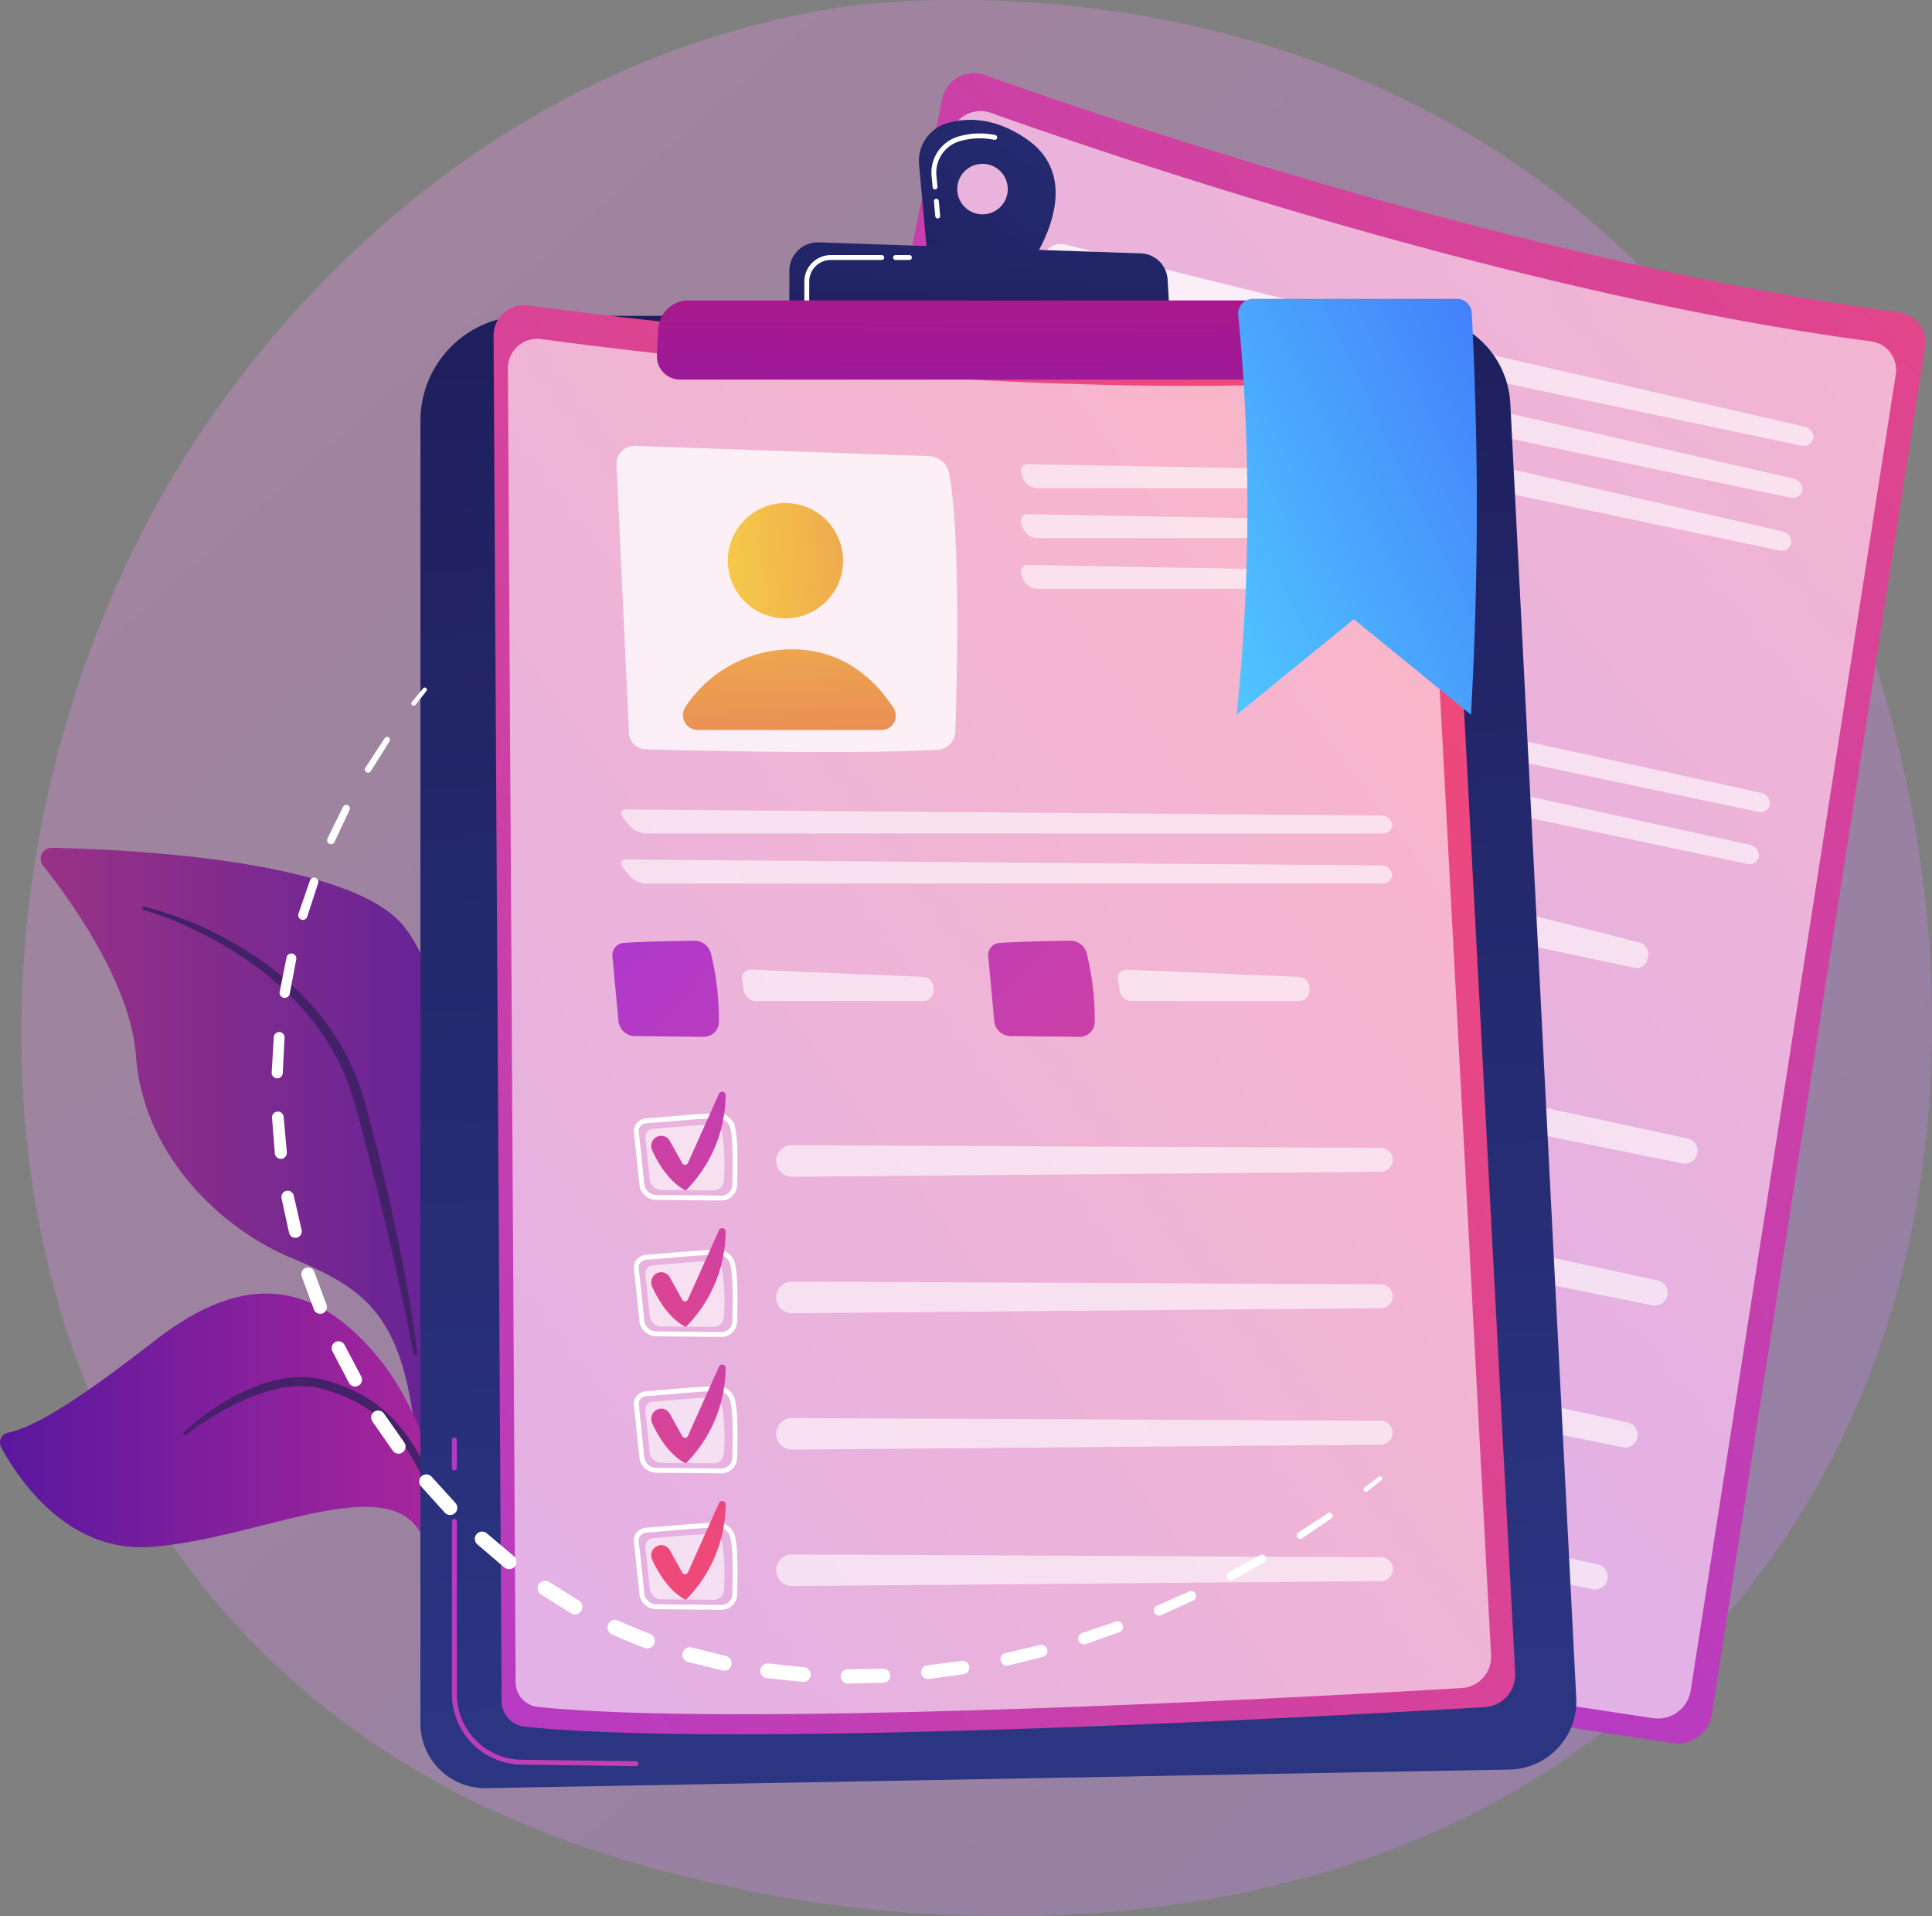 <svg xmlns="http://www.w3.org/2000/svg" xmlns:xlink="http://www.w3.org/1999/xlink" width="287.238" height="284.854" viewBox="0 0 287.238 284.854">
  <rect x="0" y="0" width="287.238" height="284.854" fill="#808080" stroke="none"/>
  <defs>
    <linearGradient id="linear-gradient" x1="1.003" y1="1.087" x2="0.095" y2="0.056" gradientUnits="objectBoundingBox">
      <stop offset="0" stop-color="#bc7dff"/>
      <stop offset="1" stop-color="#f794e5"/>
    </linearGradient>
    <linearGradient id="linear-gradient-2" x1="0.265" y1="0.928" x2="1.133" y2="-0.049" gradientUnits="objectBoundingBox">
      <stop offset="0" stop-color="#a737d5"/>
      <stop offset="1" stop-color="#ef497a"/>
    </linearGradient>
    <linearGradient id="linear-gradient-3" x1="3.589" y1="-3.229" x2="-0.184" y2="2.388" gradientUnits="objectBoundingBox">
      <stop offset="0" stop-color="#fdf53f"/>
      <stop offset="1" stop-color="#d93c65"/>
    </linearGradient>
    <linearGradient id="linear-gradient-4" x1="2.697" y1="-4.632" x2="0.613" y2="1.814" xlink:href="#linear-gradient-3"/>
    <linearGradient id="linear-gradient-5" x1="7.139" y1="-5.836" x2="3.252" y2="0.377" xlink:href="#linear-gradient-2"/>
    <linearGradient id="linear-gradient-6" x1="8.186" y1="-6.941" x2="4.3" y2="-0.728" xlink:href="#linear-gradient-2"/>
    <linearGradient id="linear-gradient-7" x1="9.121" y1="-6.905" x2="4.008" y2="-0.226" xlink:href="#linear-gradient-2"/>
    <linearGradient id="linear-gradient-8" x1="10.282" y1="-9.151" x2="6.396" y2="-2.937" xlink:href="#linear-gradient-2"/>
    <linearGradient id="linear-gradient-9" y1="0.5" x2="1.111" y2="0.5" gradientUnits="objectBoundingBox">
      <stop offset="0" stop-color="#993286"/>
      <stop offset="1" stop-color="#5b2099"/>
    </linearGradient>
    <linearGradient id="linear-gradient-10" y1="0.5" x2="1.09" y2="0.5" gradientUnits="objectBoundingBox">
      <stop offset="0" stop-color="#59189e"/>
      <stop offset="1" stop-color="#b5289b"/>
    </linearGradient>
    <linearGradient id="linear-gradient-11" x1="0.5" y1="0.941" x2="0.429" y2="-0.71" gradientUnits="objectBoundingBox">
      <stop offset="0" stop-color="#2b3582"/>
      <stop offset="1" stop-color="#150e42"/>
    </linearGradient>
    <linearGradient id="linear-gradient-12" x1="-1.224" y1="-0.158" x2="3.769" y2="2.235" xlink:href="#linear-gradient-2"/>
    <linearGradient id="linear-gradient-13" x1="-30.678" y1="-2.445" x2="159.68" y2="15.534" xlink:href="#linear-gradient-2"/>
    <linearGradient id="linear-gradient-14" x1="-0.187" y1="1.215" x2="0.831" y2="0.14" xlink:href="#linear-gradient-2"/>
    <linearGradient id="linear-gradient-15" x1="-0.136" y1="-1.398" x2="1.858" y2="4.552" xlink:href="#linear-gradient-3"/>
    <linearGradient id="linear-gradient-16" x1="-0.066" y1="-3.634" x2="1.015" y2="4.874" xlink:href="#linear-gradient-3"/>
    <linearGradient id="linear-gradient-17" x1="-0.897" y1="-0.736" x2="7.16" y2="6.41" xlink:href="#linear-gradient-2"/>
    <linearGradient id="linear-gradient-18" x1="-3.047" y1="-2.642" x2="5.01" y2="4.503" xlink:href="#linear-gradient-2"/>
    <linearGradient id="linear-gradient-19" x1="2.578" y1="-2.211" x2="-1.787" y2="3.403" xlink:href="#linear-gradient-2"/>
    <linearGradient id="linear-gradient-20" x1="3.377" y1="-3.239" x2="-0.988" y2="2.375" xlink:href="#linear-gradient-2"/>
    <linearGradient id="linear-gradient-21" x1="4.049" y1="-3.235" x2="-1.695" y2="2.799" xlink:href="#linear-gradient-2"/>
    <linearGradient id="linear-gradient-22" x1="4.975" y1="-5.294" x2="0.61" y2="0.32" xlink:href="#linear-gradient-2"/>
    <linearGradient id="linear-gradient-23" x1="1.519" y1="-0.775" x2="-1.484" y2="2.907" xlink:href="#linear-gradient-11"/>
    <linearGradient id="linear-gradient-24" x1="1.004" y1="-2.464" x2="-0.074" y2="4.125" xlink:href="#linear-gradient-11"/>
    <linearGradient id="linear-gradient-25" x1="0.727" y1="-2.869" x2="0.282" y2="3.71" gradientUnits="objectBoundingBox">
      <stop offset="0" stop-color="#ce1567"/>
      <stop offset="1" stop-color="#7a1dbc"/>
    </linearGradient>
    <linearGradient id="linear-gradient-26" x1="-0.301" y1="1.165" x2="2.009" y2="-0.739" gradientUnits="objectBoundingBox">
      <stop offset="0" stop-color="#53d8ff"/>
      <stop offset="1" stop-color="#3840f7"/>
    </linearGradient>
  </defs>
  <g id="Group_1382" data-name="Group 1382" transform="translate(-383 -8249)">
    <path id="Path_2061" data-name="Path 2061" d="M725.007,699.632c-51.926,54.8-131.688,38.586-143.478,35.981-14.853-3.282-50.191-11.09-76.562-41.919-40.373-47.2-36.3-120.965-5.116-170.7,9.073-14.471,39.6-57.474,96.941-66.825,3.351-.547,63.224-9.325,111.4,31.1a131.921,131.921,0,0,1,26.168,29.691C762.862,561.538,776.352,645.448,725.007,699.632Z" transform="translate(-89.408 7794)" opacity="0.3" fill="url(#linear-gradient)"/>
    <g id="Group_1360" data-name="Group 1360" transform="translate(479.737 8259.864)">
      <path id="Path_2062" data-name="Path 2062" d="M1438.675,565.649a4.819,4.819,0,0,1,6.34-3.576c18.314,6.53,81.477,28.1,135.944,35.283a4.456,4.456,0,0,1,3.829,5.1l-31.687,203.3a5.128,5.128,0,0,1-5.827,4.284c-22.824-3.417-116.752-17.827-149.135-28.274a4.063,4.063,0,0,1-2.728-4.684Z" transform="translate(-1395.329 -561.791)" fill="url(#linear-gradient-2)"/>
      <path id="Path_2063" data-name="Path 2063" d="M1464.479,621.055a4.637,4.637,0,0,1,6.1-3.441c17.624,6.284,78.409,27.042,130.825,33.954a4.289,4.289,0,0,1,3.685,4.91L1574.6,852.121a4.935,4.935,0,0,1-5.607,4.122c-21.965-3.288-112.355-17.155-143.52-27.21a3.91,3.91,0,0,1-2.625-4.508Z" transform="translate(-1419.973 -611.691)" fill="#fff" opacity="0.6"/>
      <path id="Path_2064" data-name="Path 2064" d="M1910.017,811.691a2.866,2.866,0,0,0-3.517,2.321l-6.815,41.886a2.7,2.7,0,0,0,2.029,3.055c7.636,1.836,31.451,7.464,45.115,9.609a3.009,3.009,0,0,0,3.389-2.259c1.9-7.725,7.233-30.247,7.455-40.085a3.4,3.4,0,0,0-2.585-3.369Z" transform="translate(-1848.344 -786.192)" fill="#fff" opacity="0.78"/>
      <circle id="Ellipse_11" data-name="Ellipse 11" cx="9.113" cy="9.113" r="9.113" transform="translate(68.872 52.045) rotate(-62.557)" fill="url(#linear-gradient-3)"/>
      <path id="Path_2065" data-name="Path 2065" d="M1989.247,1177.517l28.408,5.987a2.248,2.248,0,0,0,2.562-3c-1.617-4.284-5.5-10.9-14.293-12.488a20.238,20.238,0,0,0-17.8,5.487A2.349,2.349,0,0,0,1989.247,1177.517Z" transform="translate(-1927.149 -1106.035)" fill="url(#linear-gradient-4)"/>
      <g id="Group_1348" data-name="Group 1348" transform="translate(120.493 41.122)" opacity="0.6">
        <path id="Path_2066" data-name="Path 2066" d="M2630.225,980.256a1.5,1.5,0,0,0,1.87-1.059,1.646,1.646,0,0,0-1.359-1.77l-49.6-11.381a1.074,1.074,0,0,0-1.4,1.269l.1.727a2.507,2.507,0,0,0,1.833,1.98Z" transform="translate(-2579.722 -966.005)" fill="#fff"/>
      </g>
      <g id="Group_1349" data-name="Group 1349" transform="translate(118.863 48.855)" opacity="0.6">
        <path id="Path_2067" data-name="Path 2067" d="M2565.112,1042.055a1.074,1.074,0,0,0-1.4,1.269l.1.727a2.507,2.507,0,0,0,1.833,1.98l48.559,10.234a1.5,1.5,0,0,0,1.87-1.059,1.646,1.646,0,0,0-1.359-1.77Z" transform="translate(-2563.702 -1042.014)" fill="#fff"/>
      </g>
      <g id="Group_1350" data-name="Group 1350" transform="translate(117.21 56.7)" opacity="0.6">
        <path id="Path_2068" data-name="Path 2068" d="M2548.86,1119.169a1.074,1.074,0,0,0-1.4,1.269l.1.727a2.508,2.508,0,0,0,1.833,1.98l48.559,10.234a1.5,1.5,0,0,0,1.87-1.059,1.646,1.646,0,0,0-1.358-1.77Z" transform="translate(-2547.45 -1119.128)" fill="#fff"/>
      </g>
      <g id="Group_1351" data-name="Group 1351" transform="translate(47.491 81.424)" opacity="0.6">
        <path id="Path_2069" data-name="Path 2069" d="M1979.233,1390.533a1.438,1.438,0,0,0,1.819-1.07,1.7,1.7,0,0,0-1.414-1.765l-116.454-25.5c-.888-.194-1.281.311-.874,1.124l.7,1.4a3.894,3.894,0,0,0,2.359,1.819Z" transform="translate(-1862.15 -1362.154)" fill="#fff"/>
      </g>
      <g id="Group_1352" data-name="Group 1352" transform="translate(45.862 89.157)" opacity="0.6">
        <path id="Path_2070" data-name="Path 2070" d="M1847.165,1438.205c-.888-.195-1.281.311-.874,1.124l.7,1.4a3.892,3.892,0,0,0,2.359,1.819l113.863,24a1.438,1.438,0,0,0,1.819-1.07,1.7,1.7,0,0,0-1.413-1.765Z" transform="translate(-1846.13 -1438.164)" fill="#fff"/>
      </g>
      <path id="Path_2071" data-name="Path 2071" d="M1794.92,1564.245c2.85.376,8.123,1.384,11.023,1.952a2.678,2.678,0,0,1,2.164,2.549,43.644,43.644,0,0,1-1,10.845,2.378,2.378,0,0,1-2.828,1.783l-10.645-2.363a2.618,2.618,0,0,1-2.034-2.855l1.177-10.234A1.908,1.908,0,0,1,1794.92,1564.245Z" transform="translate(-1751.271 -1462.246)" fill="#fff" opacity="0.6"/>
      <g id="Group_1353" data-name="Group 1353" transform="translate(60.704 110.228)" opacity="0.6">
        <path id="Path_2072" data-name="Path 2072" d="M1993.833,1645.338a1.316,1.316,0,0,0-1.7,1.242l-.1,1.775a1.986,1.986,0,0,0,1.521,1.991l25.911,5.461a1.633,1.633,0,0,0,1.938-1.281l.087-.439a1.77,1.77,0,0,0-1.281-2.03Z" transform="translate(-1992.027 -1645.288)" fill="#fff"/>
      </g>
      <path id="Path_2073" data-name="Path 2073" d="M2366.248,1684.656c2.85.376,8.123,1.383,11.022,1.952a2.678,2.678,0,0,1,2.165,2.549,43.647,43.647,0,0,1-1,10.845,2.378,2.378,0,0,1-2.828,1.783l-10.645-2.364a2.618,2.618,0,0,1-2.034-2.855l1.177-10.234A1.908,1.908,0,0,1,2366.248,1684.656Z" transform="translate(-2264.475 -1570.408)" fill="#fff" opacity="0.6"/>
      <g id="Group_1354" data-name="Group 1354" transform="translate(118.828 122.478)" opacity="0.6">
        <path id="Path_2074" data-name="Path 2074" d="M2565.161,1765.75a1.316,1.316,0,0,0-1.7,1.242l-.1,1.775a1.986,1.986,0,0,0,1.521,1.991l25.912,5.461a1.633,1.633,0,0,0,1.938-1.281l.086-.439a1.77,1.77,0,0,0-1.281-2.03Z" transform="translate(-2563.355 -1765.7)" fill="#fff"/>
      </g>
      <g id="Group_1359" data-name="Group 1359" transform="translate(24.878 128.198)">
        <path id="Path_2075" data-name="Path 2075" d="M1783.1,1853.266l-.027-.006-9.825-2.169a2.7,2.7,0,0,1-2.226-2.82l.875-8.443a1.834,1.834,0,0,1,.708-1.26,2.209,2.209,0,0,1,1.663-.426h0c.841.118,2.031.265,3.289.42,2.651.327,5.949.734,7.777,1.1a2.812,2.812,0,0,1,2.35,2.509c.113,2-.688,5.584-1.592,9.387A2.486,2.486,0,0,1,1783.1,1853.266Zm-8.939-14.359a1.431,1.431,0,0,0-1.079.269,1.067,1.067,0,0,0-.416.731l-.876,8.443a1.935,1.935,0,0,0,1.625,1.986l9.825,2.169.02,0a1.714,1.714,0,0,0,2.083-1.134c.89-3.746,1.679-7.265,1.572-9.166a2.076,2.076,0,0,0-1.729-1.795c-1.8-.356-5.084-.761-7.722-1.087-1.262-.156-2.454-.3-3.3-.422Z" transform="translate(-1757.663 -1836.472)" fill="#fff"/>
        <path id="Path_2076" data-name="Path 2076" d="M1790.74,1856.3c2.1.295,6.689.786,8.827,1.208a1.948,1.948,0,0,1,1.63,1.72c.091,1.608-.6,4.629-1.264,7.413a1.674,1.674,0,0,1-2.047,1.133l-7.852-1.734a1.857,1.857,0,0,1-1.538-1.92l.7-6.747A1.306,1.306,0,0,1,1790.74,1856.3Z" transform="translate(-1773.368 -1852.79)" fill="#fff" opacity="0.6"/>
        <g id="Group_1355" data-name="Group 1355" transform="translate(35.232 10.507)" opacity="0.6">
          <path id="Path_2077" data-name="Path 2077" d="M1986.184,1927.832a2.5,2.5,0,0,0,2,2.323l91.253,18.421a1.889,1.889,0,0,0,.772-3.7l-91-19.614A2.5,2.5,0,0,0,1986.184,1927.832Z" transform="translate(-1986.181 -1925.207)" fill="#fff"/>
        </g>
        <path id="Path_2078" data-name="Path 2078" d="M1802.336,1826.82h0a1.544,1.544,0,0,1,1.965,1.006l1.208,3.89a.5.5,0,0,0,.874.145l7.076-9.708a.55.55,0,0,1,.979.449,21.634,21.634,0,0,1-9.265,13.434s-2.651-1.731-3.9-7.328A1.62,1.62,0,0,1,1802.336,1826.82Z" transform="translate(-1784.817 -1821.926)" fill="url(#linear-gradient-5)"/>
        <path id="Path_2079" data-name="Path 2079" d="M1739.383,2060.671l-.027-.006-9.825-2.169a2.7,2.7,0,0,1-2.227-2.82l.876-8.443a1.835,1.835,0,0,1,.708-1.26,2.211,2.211,0,0,1,1.663-.426h0c.841.118,2.03.265,3.289.42,2.651.327,5.949.734,7.778,1.1l.04.008a2.806,2.806,0,0,1,2.311,2.5c.113,2-.688,5.584-1.592,9.387A2.486,2.486,0,0,1,1739.383,2060.671Zm-8.939-14.359a1.433,1.433,0,0,0-1.08.269,1.067,1.067,0,0,0-.416.732l-.875,8.443a1.935,1.935,0,0,0,1.625,1.986l9.825,2.169.02,0a1.714,1.714,0,0,0,2.083-1.134c.89-3.746,1.679-7.265,1.572-9.166a2.065,2.065,0,0,0-1.729-1.795c-1.8-.356-5.084-.761-7.722-1.086-1.262-.156-2.454-.3-3.3-.422Z" transform="translate(-1718.398 -2022.777)" fill="#fff"/>
        <path id="Path_2080" data-name="Path 2080" d="M1747.027,2063.708c2.1.294,6.689.785,8.827,1.208a1.947,1.947,0,0,1,1.629,1.72c.091,1.608-.6,4.629-1.264,7.413a1.674,1.674,0,0,1-2.047,1.133l-7.851-1.734a1.858,1.858,0,0,1-1.539-1.92l.7-6.747A1.305,1.305,0,0,1,1747.027,2063.708Z" transform="translate(-1734.102 -2039.096)" fill="#fff" opacity="0.6"/>
        <g id="Group_1356" data-name="Group 1356" transform="translate(30.785 31.607)" opacity="0.6">
          <path id="Path_2081" data-name="Path 2081" d="M1942.472,2135.237a2.5,2.5,0,0,0,2,2.323l91.253,18.421a1.889,1.889,0,0,0,.772-3.7l-91-19.614A2.5,2.5,0,0,0,1942.472,2135.237Z" transform="translate(-1942.469 -2132.613)" fill="#fff"/>
        </g>
        <path id="Path_2082" data-name="Path 2082" d="M1758.624,2034.226h0a1.544,1.544,0,0,1,1.965,1.006l1.208,3.89a.5.5,0,0,0,.874.145l7.076-9.708a.55.55,0,0,1,.979.449,21.636,21.636,0,0,1-9.265,13.435s-2.651-1.731-3.9-7.328A1.62,1.62,0,0,1,1758.624,2034.226Z" transform="translate(-1745.552 -2008.231)" fill="url(#linear-gradient-6)"/>
        <path id="Path_2083" data-name="Path 2083" d="M1695.67,2268.077l-.027-.006-9.825-2.169a2.7,2.7,0,0,1-2.227-2.82l.875-8.442a1.835,1.835,0,0,1,.709-1.261,2.209,2.209,0,0,1,1.663-.426h0c.841.118,2.03.265,3.289.42,2.651.327,5.949.734,7.777,1.1l.04.008a2.806,2.806,0,0,1,2.311,2.5c.113,2-.688,5.584-1.592,9.387A2.487,2.487,0,0,1,1695.67,2268.077Zm-8.939-14.359a1.428,1.428,0,0,0-1.079.269,1.066,1.066,0,0,0-.416.732l-.875,8.443a1.935,1.935,0,0,0,1.625,1.986l9.825,2.169.02,0a1.714,1.714,0,0,0,2.083-1.135c.89-3.745,1.679-7.265,1.572-9.165a2.061,2.061,0,0,0-1.729-1.795c-1.8-.356-5.084-.761-7.722-1.087-1.262-.156-2.454-.3-3.3-.422Z" transform="translate(-1679.132 -2209.082)" fill="#fff"/>
        <path id="Path_2084" data-name="Path 2084" d="M1703.315,2271.113c2.1.294,6.689.786,8.827,1.208a1.948,1.948,0,0,1,1.63,1.72c.091,1.608-.6,4.629-1.264,7.413a1.674,1.674,0,0,1-2.047,1.133l-7.852-1.734a1.858,1.858,0,0,1-1.539-1.92l.7-6.747A1.306,1.306,0,0,1,1703.315,2271.113Z" transform="translate(-1694.837 -2225.401)" fill="#fff" opacity="0.6"/>
        <g id="Group_1357" data-name="Group 1357" transform="translate(26.338 52.707)" opacity="0.6">
          <path id="Path_2085" data-name="Path 2085" d="M1898.759,2342.643a2.5,2.5,0,0,0,2,2.323l91.253,18.421a1.889,1.889,0,0,0,.772-3.7l-91-19.614A2.5,2.5,0,0,0,1898.759,2342.643Z" transform="translate(-1898.756 -2340.018)" fill="#fff"/>
        </g>
        <path id="Path_2086" data-name="Path 2086" d="M1714.912,2241.631h0a1.544,1.544,0,0,1,1.965,1.006l1.208,3.89a.5.5,0,0,0,.874.145l7.076-9.708a.549.549,0,0,1,.979.449,21.634,21.634,0,0,1-9.265,13.435s-2.651-1.731-3.9-7.328A1.619,1.619,0,0,1,1714.912,2241.631Z" transform="translate(-1706.287 -2194.536)" fill="url(#linear-gradient-7)"/>
        <path id="Path_2087" data-name="Path 2087" d="M1651.958,2475.481l-.027-.006-9.825-2.169a2.7,2.7,0,0,1-2.226-2.82l.875-8.443a1.835,1.835,0,0,1,.708-1.261,2.209,2.209,0,0,1,1.663-.426h0c.841.118,2.03.265,3.289.42,2.651.327,5.949.734,7.777,1.1l.04.008a2.805,2.805,0,0,1,2.311,2.5c.113,2-.688,5.584-1.592,9.387A2.486,2.486,0,0,1,1651.958,2475.481Zm-8.939-14.359a1.431,1.431,0,0,0-1.08.269,1.068,1.068,0,0,0-.416.732l-.875,8.443a1.935,1.935,0,0,0,1.625,1.986l9.825,2.17.02,0a1.714,1.714,0,0,0,2.083-1.134c.89-3.746,1.679-7.265,1.572-9.166a2.059,2.059,0,0,0-1.729-1.795c-1.8-.356-5.084-.761-7.722-1.086-1.262-.156-2.454-.3-3.3-.422Z" transform="translate(-1639.868 -2395.387)" fill="#fff"/>
        <path id="Path_2088" data-name="Path 2088" d="M1659.6,2478.519c2.1.294,6.689.786,8.827,1.208a1.947,1.947,0,0,1,1.63,1.72c.091,1.608-.6,4.629-1.264,7.413a1.674,1.674,0,0,1-2.047,1.133l-7.852-1.734a1.858,1.858,0,0,1-1.539-1.92l.7-6.747A1.306,1.306,0,0,1,1659.6,2478.519Z" transform="translate(-1655.572 -2411.707)" fill="#fff" opacity="0.6"/>
        <g id="Group_1358" data-name="Group 1358" transform="translate(21.891 73.808)" opacity="0.6">
          <path id="Path_2089" data-name="Path 2089" d="M1855.047,2550.048h0a2.5,2.5,0,0,0,2,2.323l91.253,18.421a1.889,1.889,0,0,0,.772-3.7l-91-19.614A2.5,2.5,0,0,0,1855.047,2550.048Z" transform="translate(-1855.044 -2547.423)" fill="#fff"/>
        </g>
        <path id="Path_2090" data-name="Path 2090" d="M1671.2,2449.037h0a1.544,1.544,0,0,1,1.965,1.007l1.208,3.89a.5.5,0,0,0,.874.145l7.076-9.707a.55.55,0,0,1,.979.449,21.635,21.635,0,0,1-9.265,13.435s-2.651-1.731-3.9-7.328A1.62,1.62,0,0,1,1671.2,2449.037Z" transform="translate(-1667.022 -2380.842)" fill="url(#linear-gradient-8)"/>
      </g>
    </g>
    <g id="Group_1363" data-name="Group 1363" transform="translate(383 8375.029)">
      <g id="Group_1361" data-name="Group 1361" transform="translate(6.039 0)">
        <path id="Path_2091" data-name="Path 2091" d="M559.632,1782.261a263.711,263.711,0,0,0,5.579,32.846h1.6a179.226,179.226,0,0,1-5.442-51.509c.9-20.769,5.988-45.986-3.5-58.032-7.894-10.026-41.392-11.524-52.407-11.745a1.625,1.625,0,0,0-1.308,2.636c4.223,5.313,13.066,17.619,13.836,28.365,1.016,14.164,12.023,25.28,22.961,29.908S557.786,1762.887,559.632,1782.261Z" transform="translate(-503.804 -1693.82)" fill="url(#linear-gradient-9)"/>
        <path id="Path_2092" data-name="Path 2092" d="M652.865,1779.817a52.816,52.816,0,0,1,18.791,9.044,41.341,41.341,0,0,1,7.55,7.352,35.748,35.748,0,0,1,5.261,9.172l.469,1.243c.154.415.268.843.4,1.265s.266.849.377,1.268l.335,1.259q.675,2.516,1.317,5.041,1.282,5.05,2.4,10.14c1.5,6.784,2.79,13.614,3.66,20.519a.3.3,0,0,1-.6.093l0-.009c-.618-3.4-1.3-6.8-2.051-10.178q-1.1-5.076-2.318-10.124l-1.232-5.044-1.289-5.03q-.643-2.516-1.328-5.02l-.338-1.254c-.112-.418-.246-.815-.368-1.223s-.235-.816-.38-1.215l-.443-1.193a35.487,35.487,0,0,0-4.987-8.848,39.236,39.236,0,0,0-3.374-3.835l-.449-.456-.467-.438c-.312-.291-.618-.59-.937-.874-.646-.56-1.285-1.129-1.961-1.654a52.965,52.965,0,0,0-8.633-5.58,55.074,55.074,0,0,0-9.527-3.947l-.015,0a.243.243,0,0,1,.13-.467Z" transform="translate(-637.429 -1771.062)" fill="#432169"/>
      </g>
      <g id="Group_1362" data-name="Group 1362" transform="translate(0 66.272)">
        <path id="Path_2093" data-name="Path 2093" d="M506.626,2380.271c5.729,8.411,4.993,13.118,5.169,17.1.031.708.07,1.708.152,2.89h1.564a34.274,34.274,0,0,1-.627-4.863c-.557-11.009-3.041-29.8-12.534-41.039s-19.89-12.266-32.99-2.047c-10.917,8.515-17.727,12.813-21.72,13.611a1.509,1.509,0,0,0-1.012,2.2c2.561,4.717,9.8,15.552,21.962,14.789C482.1,2381.943,500.9,2371.86,506.626,2380.271Z" transform="translate(-444.443 -2345.25)" fill="url(#linear-gradient-10)"/>
        <path id="Path_2094" data-name="Path 2094" d="M712.657,2475.435a31.111,31.111,0,0,1,2.7-2.263c.938-.708,1.9-1.382,2.91-2a29.186,29.186,0,0,1,6.424-3.022,20.2,20.2,0,0,1,3.514-.79,15,15,0,0,1,3.645-.014c.3.049.609.078.909.146s.606.127.9.21l1.71.531,1.673.65,1.622.779a20.418,20.418,0,0,1,5.648,4.417,25.382,25.382,0,0,1,3.912,5.948l.389.8c.134.264.231.544.348.814.221.547.458,1.088.664,1.639l.576,1.669c.2.552.334,1.126.5,1.689a61.54,61.54,0,0,1,1.485,6.859.236.236,0,0,1-.462.1l0-.008c-.546-2.256-1.072-4.516-1.823-6.7-.341-1.1-.773-2.173-1.175-3.251-.217-.533-.463-1.051-.693-1.577-.121-.26-.223-.53-.36-.781l-.4-.76a25.837,25.837,0,0,0-3.875-5.59,19.883,19.883,0,0,0-5.351-4.083l-1.529-.725-1.585-.606-1.628-.5c-.27-.077-.535-.127-.8-.193s-.543-.089-.813-.136a13.667,13.667,0,0,0-3.32-.008,19.03,19.03,0,0,0-3.3.67,31.736,31.736,0,0,0-6.291,2.68c-1,.559-2,1.142-2.965,1.774s-1.914,1.3-2.821,2l-.006,0a.245.245,0,0,1-.319-.371Z" transform="translate(-685.302 -2454.832)" fill="#442169"/>
      </g>
    </g>
    <g id="Group_1377" data-name="Group 1377" transform="translate(445.506 8266.813)">
      <path id="Path_2095" data-name="Path 2095" d="M1058.85,932.136a15.605,15.605,0,0,1,15.605-15.6h132.706a13.748,13.748,0,0,1,13.73,13.049l9.8,192.4a10.138,10.138,0,0,1-9.941,10.652l-152.1,2.764a9.624,9.624,0,0,1-9.8-9.622Z" transform="translate(-1058.85 -887.392)" fill="url(#linear-gradient-11)"/>
      <path id="Path_2096" data-name="Path 2096" d="M1132.233,2711.393h0l-17.019-.22a10.5,10.5,0,0,1-10.32-10.455v-25.7a.363.363,0,0,1,.727,0v25.7a9.767,9.767,0,0,0,9.6,9.728l17.019.22a.363.363,0,0,1,0,.727Z" transform="translate(-1100.205 -2466.659)" fill="url(#linear-gradient-12)"/>
      <path id="Path_2097" data-name="Path 2097" d="M1105.252,2560.407a.363.363,0,0,1-.363-.364v-4.161a.363.363,0,1,1,.727,0v4.161A.363.363,0,0,1,1105.252,2560.407Z" transform="translate(-1100.205 -2359.639)" fill="url(#linear-gradient-13)"/>
      <g id="Group_1376" data-name="Group 1376" transform="translate(10.872 27.538)">
        <path id="Path_2098" data-name="Path 2098" d="M1165.717,905.351a4.533,4.533,0,0,1,5.141-4.521c18.122,2.458,80.44,10.058,131.964,6.1a4.192,4.192,0,0,1,4.514,3.953l10.271,193.257a4.823,4.823,0,0,1-4.531,5.073c-21.67,1.282-110.913,6.24-142.745,2.906a3.822,3.822,0,0,1-3.419-3.782Z" transform="translate(-1165.717 -900.788)" fill="url(#linear-gradient-14)"/>
        <path id="Path_2099" data-name="Path 2099" d="M1186.7,954.472a4.362,4.362,0,0,1,4.948-4.351c17.44,2.365,77.411,9.68,126.994,5.873a4.034,4.034,0,0,1,4.344,3.8l9.884,185.98a4.642,4.642,0,0,1-4.361,4.882c-20.854,1.234-106.737,6-137.37,2.8a3.678,3.678,0,0,1-3.291-3.64Z" transform="translate(-1184.565 -945.067)" fill="#fff" opacity="0.6"/>
        <path id="Path_2100" data-name="Path 2100" d="M1345.367,1109.287l1.852,39.872a2.535,2.535,0,0,0,2.46,2.418c7.384.208,30.394.77,43.387.092a2.83,2.83,0,0,0,2.681-2.736c.248-7.477.79-29.241-.914-38.339a3.2,3.2,0,0,0-3.033-2.6l-43.647-1.526A2.7,2.7,0,0,0,1345.367,1109.287Z" transform="translate(-1327.088 -1085.542)" fill="#fff" opacity="0.78"/>
        <circle id="Ellipse_12" data-name="Ellipse 12" cx="8.571" cy="8.571" r="8.571" transform="matrix(0.23, -0.973, 0.973, 0.23, 33.083, 44.373)" fill="url(#linear-gradient-15)"/>
        <path id="Path_2101" data-name="Path 2101" d="M1444.755,1415.825h27.307a2.114,2.114,0,0,0,1.776-3.259c-2.319-3.629-7.172-8.961-15.577-8.721a19.036,19.036,0,0,0-15.315,8.5A2.21,2.21,0,0,0,1444.755,1415.825Z" transform="translate(-1414.38 -1352.66)" fill="url(#linear-gradient-16)"/>
        <g id="Group_1364" data-name="Group 1364" transform="translate(78.415 23.659)" opacity="0.6">
          <path id="Path_2102" data-name="Path 2102" d="M1985.57,1136.906a1.412,1.412,0,0,0,1.516-1.338,1.548,1.548,0,0,0-1.594-1.365l-47.862-.853a1.01,1.01,0,0,0-1.038,1.439l.229.65a2.358,2.358,0,0,0,2.072,1.467Z" transform="translate(-1936.509 -1133.35)" fill="#fff"/>
        </g>
        <g id="Group_1365" data-name="Group 1365" transform="translate(78.415 31.092)" opacity="0.6">
          <path id="Path_2103" data-name="Path 2103" d="M1937.63,1206.415a1.01,1.01,0,0,0-1.038,1.439l.229.65a2.358,2.358,0,0,0,2.072,1.467h46.677a1.412,1.412,0,0,0,1.516-1.338,1.548,1.548,0,0,0-1.594-1.365Z" transform="translate(-1936.509 -1206.414)" fill="#fff"/>
        </g>
        <g id="Group_1366" data-name="Group 1366" transform="translate(78.415 38.634)" opacity="0.6">
          <path id="Path_2104" data-name="Path 2104" d="M1937.63,1280.541a1.01,1.01,0,0,0-1.038,1.439l.229.65a2.358,2.358,0,0,0,2.072,1.467h46.677a1.412,1.412,0,0,0,1.516-1.338,1.548,1.548,0,0,0-1.594-1.365Z" transform="translate(-1936.509 -1280.54)" fill="#fff"/>
        </g>
        <g id="Group_1367" data-name="Group 1367" transform="translate(18.959 74.986)" opacity="0.6">
          <path id="Path_2105" data-name="Path 2105" d="M1465.246,1641.439a1.352,1.352,0,0,0,1.467-1.338,1.6,1.6,0,0,0-1.643-1.35l-112.128-.884c-.855-.007-1.119.535-.586,1.2l.916,1.151a3.661,3.661,0,0,0,2.523,1.216Z" transform="translate(-1352.079 -1637.867)" fill="#fff"/>
        </g>
        <g id="Group_1368" data-name="Group 1368" transform="translate(18.959 82.419)" opacity="0.6">
          <path id="Path_2106" data-name="Path 2106" d="M1352.941,1710.932c-.855-.007-1.119.535-.586,1.2l.916,1.151a3.661,3.661,0,0,0,2.523,1.216h109.451a1.352,1.352,0,0,0,1.467-1.338,1.6,1.6,0,0,0-1.643-1.35Z" transform="translate(-1352.079 -1710.932)" fill="#fff"/>
        </g>
        <path id="Path_2107" data-name="Path 2107" d="M1340.969,1829.909c2.7-.207,7.745-.3,10.524-.341a2.519,2.519,0,0,1,2.486,1.926,41.043,41.043,0,0,1,1.183,10.175,2.237,2.237,0,0,1-2.257,2.19l-10.255-.11a2.463,2.463,0,0,1-2.426-2.234l-.9-9.648A1.8,1.8,0,0,1,1340.969,1829.909Z" transform="translate(-1321.654 -1735.079)" fill="url(#linear-gradient-17)"/>
        <g id="Group_1369" data-name="Group 1369" transform="translate(36.941 98.79)" opacity="0.6">
          <path id="Path_2108" data-name="Path 2108" d="M1530.169,1871.855a1.237,1.237,0,0,0-1.323,1.473l.248,1.654a1.868,1.868,0,0,0,1.786,1.538h24.907a1.536,1.536,0,0,0,1.536-1.555l-.005-.421a1.665,1.665,0,0,0-1.573-1.62Z" transform="translate(-1528.829 -1871.853)" fill="#fff"/>
        </g>
        <path id="Path_2109" data-name="Path 2109" d="M1890.16,1829.909c2.7-.207,7.745-.3,10.524-.341a2.519,2.519,0,0,1,2.487,1.926,41.054,41.054,0,0,1,1.183,10.175,2.236,2.236,0,0,1-2.257,2.19l-10.256-.11a2.463,2.463,0,0,1-2.425-2.234l-.9-9.648A1.794,1.794,0,0,1,1890.16,1829.909Z" transform="translate(-1814.974 -1735.079)" fill="url(#linear-gradient-18)"/>
        <g id="Group_1370" data-name="Group 1370" transform="translate(92.812 98.79)" opacity="0.6">
          <path id="Path_2110" data-name="Path 2110" d="M2079.36,1871.855a1.237,1.237,0,0,0-1.323,1.473l.249,1.654a1.868,1.868,0,0,0,1.786,1.538h24.907a1.536,1.536,0,0,0,1.536-1.555l-.005-.421a1.665,1.665,0,0,0-1.573-1.62Z" transform="translate(-2078.02 -1871.853)" fill="#fff"/>
        </g>
        <g id="Group_1375" data-name="Group 1375" transform="translate(20.858 116.933)">
          <path id="Path_2111" data-name="Path 2111" d="M1383.674,2094.77h-.026l-9.464-.091a2.544,2.544,0,0,1-2.6-2.164l-.832-7.94a1.726,1.726,0,0,1,.408-1.3,2.078,2.078,0,0,1,1.448-.715h0c.8-.054,1.92-.15,3.109-.251,2.5-.213,5.618-.478,7.371-.5a2.645,2.645,0,0,1,2.65,1.854c.493,1.823.45,5.273.356,8.948A2.338,2.338,0,0,1,1383.674,2094.77Zm-11.012-11.482a1.347,1.347,0,0,0-.941.457,1,1,0,0,0-.241.754l.832,7.94a1.82,1.82,0,0,0,1.881,1.513l9.463.091h.019a1.612,1.612,0,0,0,1.7-1.448c.093-3.62.137-7.012-.331-8.741a1.953,1.953,0,0,0-1.939-1.316c-1.727.022-4.827.286-7.318.5-1.192.1-2.318.2-3.121.252Z" transform="translate(-1370.747 -2078.595)" fill="#fff"/>
          <path id="Path_2112" data-name="Path 2112" d="M1388.8,2099.082c1.988-.136,6.309-.574,8.358-.6a1.833,1.833,0,0,1,1.834,1.267,32.172,32.172,0,0,1,.275,7.068,1.574,1.574,0,0,1-1.664,1.44l-7.563-.072a1.748,1.748,0,0,1-1.789-1.469l-.665-6.345A1.228,1.228,0,0,1,1388.8,2099.082Z" transform="translate(-1385.87 -2093.569)" fill="#fff" opacity="0.6"/>
          <g id="Group_1371" data-name="Group 1371" transform="translate(21.16 7.954)" opacity="0.6">
            <path id="Path_2113" data-name="Path 2113" d="M1578.817,2131.324a2.35,2.35,0,0,0,2.292,1.751l87.56-.747a1.777,1.777,0,0,0-.007-3.553l-87.562-.4A2.35,2.35,0,0,0,1578.817,2131.324Z" transform="translate(-1578.738 -2128.375)" fill="#fff"/>
          </g>
          <path id="Path_2114" data-name="Path 2114" d="M1396.914,2056.951h0a1.452,1.452,0,0,1,2,.545l1.866,3.346a.467.467,0,0,0,.833-.036l4.629-10.307a.517.517,0,0,1,.988.223,20.349,20.349,0,0,1-5.921,14.162s-2.776-1.079-5.012-5.988A1.523,1.523,0,0,1,1396.914,2056.951Z" transform="translate(-1393.579 -2050.193)" fill="url(#linear-gradient-19)"/>
          <path id="Path_2115" data-name="Path 2115" d="M1383.674,2294.136h-.026l-9.464-.091a2.544,2.544,0,0,1-2.6-2.164l-.832-7.94a1.726,1.726,0,0,1,.408-1.3,2.078,2.078,0,0,1,1.448-.715h0c.8-.054,1.92-.15,3.109-.251,2.5-.213,5.618-.478,7.371-.5h.038a2.639,2.639,0,0,1,2.612,1.854c.493,1.823.45,5.273.356,8.949A2.339,2.339,0,0,1,1383.674,2294.136Zm-11.012-11.481a1.345,1.345,0,0,0-.941.457,1.006,1.006,0,0,0-.241.754l.832,7.94a1.821,1.821,0,0,0,1.881,1.513l9.463.091h.019a1.612,1.612,0,0,0,1.7-1.448c.093-3.62.137-7.012-.331-8.741a1.942,1.942,0,0,0-1.939-1.316c-1.727.022-4.827.285-7.318.5-1.192.1-2.318.2-3.121.252Z" transform="translate(-1370.747 -2257.678)" fill="#fff"/>
          <path id="Path_2116" data-name="Path 2116" d="M1388.8,2298.452c1.988-.136,6.309-.575,8.358-.6a1.832,1.832,0,0,1,1.834,1.267,32.169,32.169,0,0,1,.275,7.068,1.574,1.574,0,0,1-1.664,1.44l-7.563-.073a1.747,1.747,0,0,1-1.789-1.469l-.665-6.345A1.228,1.228,0,0,1,1388.8,2298.452Z" transform="translate(-1385.87 -2272.656)" fill="#fff" opacity="0.6"/>
          <g id="Group_1372" data-name="Group 1372" transform="translate(21.16 28.236)" opacity="0.6">
            <path id="Path_2117" data-name="Path 2117" d="M1578.817,2330.693a2.349,2.349,0,0,0,2.292,1.75l87.56-.747a1.777,1.777,0,0,0-.007-3.553l-87.562-.4A2.35,2.35,0,0,0,1578.817,2330.693Z" transform="translate(-1578.738 -2327.744)" fill="#fff"/>
          </g>
          <path id="Path_2118" data-name="Path 2118" d="M1396.914,2256.32h0a1.452,1.452,0,0,1,2,.545l1.866,3.346a.467.467,0,0,0,.833-.036l4.629-10.307a.517.517,0,0,1,.988.224,20.348,20.348,0,0,1-5.921,14.161s-2.776-1.079-5.012-5.988A1.523,1.523,0,0,1,1396.914,2256.32Z" transform="translate(-1393.579 -2229.28)" fill="url(#linear-gradient-20)"/>
          <path id="Path_2119" data-name="Path 2119" d="M1383.674,2493.5h-.026l-9.464-.091a2.543,2.543,0,0,1-2.6-2.163l-.832-7.94a1.727,1.727,0,0,1,.408-1.3,2.079,2.079,0,0,1,1.448-.715h0c.8-.054,1.92-.15,3.109-.251,2.5-.213,5.618-.478,7.371-.5h.038a2.639,2.639,0,0,1,2.612,1.854c.493,1.823.45,5.273.356,8.948A2.339,2.339,0,0,1,1383.674,2493.5Zm-11.012-11.482a1.347,1.347,0,0,0-.941.457,1.006,1.006,0,0,0-.241.754l.832,7.94a1.819,1.819,0,0,0,1.88,1.512l9.464.091h.019a1.612,1.612,0,0,0,1.7-1.448c.093-3.62.137-7.012-.331-8.741a1.939,1.939,0,0,0-1.939-1.316c-1.727.022-4.827.286-7.318.5-1.192.1-2.318.2-3.121.252Z" transform="translate(-1370.747 -2436.764)" fill="#fff"/>
          <path id="Path_2120" data-name="Path 2120" d="M1388.8,2497.821c1.988-.136,6.309-.574,8.358-.6a1.832,1.832,0,0,1,1.834,1.266,32.175,32.175,0,0,1,.275,7.068,1.575,1.575,0,0,1-1.664,1.44l-7.563-.073a1.747,1.747,0,0,1-1.789-1.469l-.665-6.345A1.229,1.229,0,0,1,1388.8,2497.821Z" transform="translate(-1385.87 -2451.743)" fill="#fff" opacity="0.6"/>
          <g id="Group_1373" data-name="Group 1373" transform="translate(21.16 48.519)" opacity="0.6">
            <path id="Path_2121" data-name="Path 2121" d="M1578.817,2530.062a2.349,2.349,0,0,0,2.292,1.75l87.56-.747a1.777,1.777,0,0,0-.007-3.553l-87.562-.4A2.35,2.35,0,0,0,1578.817,2530.062Z" transform="translate(-1578.738 -2527.113)" fill="#fff"/>
          </g>
          <path id="Path_2122" data-name="Path 2122" d="M1396.914,2455.689h0a1.452,1.452,0,0,1,2,.545l1.866,3.346a.467.467,0,0,0,.833-.036l4.629-10.307a.517.517,0,0,1,.988.224,20.349,20.349,0,0,1-5.921,14.162s-2.776-1.079-5.012-5.988A1.524,1.524,0,0,1,1396.914,2455.689Z" transform="translate(-1393.579 -2408.366)" fill="url(#linear-gradient-21)"/>
          <path id="Path_2123" data-name="Path 2123" d="M1383.674,2692.874h-.026l-9.464-.091a2.543,2.543,0,0,1-2.6-2.163l-.832-7.94a1.726,1.726,0,0,1,.408-1.3,2.078,2.078,0,0,1,1.448-.715h0c.8-.054,1.92-.15,3.109-.251,2.5-.213,5.618-.479,7.371-.5h.038a2.639,2.639,0,0,1,2.612,1.854c.493,1.823.45,5.273.356,8.948A2.339,2.339,0,0,1,1383.674,2692.874Zm-11.012-11.482a1.347,1.347,0,0,0-.941.457,1.006,1.006,0,0,0-.241.754l.832,7.94a1.819,1.819,0,0,0,1.88,1.512l9.464.091h.019a1.612,1.612,0,0,0,1.7-1.448c.093-3.62.137-7.012-.331-8.74a1.935,1.935,0,0,0-1.939-1.316c-1.727.021-4.827.285-7.318.5-1.192.1-2.318.2-3.121.252Z" transform="translate(-1370.747 -2615.851)" fill="#fff"/>
          <path id="Path_2124" data-name="Path 2124" d="M1388.8,2697.191c1.988-.136,6.309-.575,8.358-.6a1.832,1.832,0,0,1,1.834,1.267,32.172,32.172,0,0,1,.275,7.068,1.575,1.575,0,0,1-1.664,1.44l-7.563-.073a1.747,1.747,0,0,1-1.789-1.469l-.665-6.345A1.229,1.229,0,0,1,1388.8,2697.191Z" transform="translate(-1385.87 -2630.83)" fill="#fff" opacity="0.6"/>
          <g id="Group_1374" data-name="Group 1374" transform="translate(21.16 68.801)" opacity="0.6">
            <path id="Path_2125" data-name="Path 2125" d="M1578.817,2729.432h0a2.35,2.35,0,0,0,2.292,1.75l87.56-.747a1.777,1.777,0,0,0-.007-3.554l-87.562-.4A2.35,2.35,0,0,0,1578.817,2729.432Z" transform="translate(-1578.738 -2726.482)" fill="#fff"/>
          </g>
          <path id="Path_2126" data-name="Path 2126" d="M1396.914,2655.059h0a1.453,1.453,0,0,1,2,.545l1.866,3.346a.467.467,0,0,0,.833-.036l4.629-10.307a.517.517,0,0,1,.988.223,20.349,20.349,0,0,1-5.921,14.162s-2.776-1.079-5.012-5.988A1.524,1.524,0,0,1,1396.914,2655.059Z" transform="translate(-1393.579 -2587.453)" fill="url(#linear-gradient-22)"/>
        </g>
      </g>
      <path id="Path_2127" data-name="Path 2127" d="M1803.414,633.01c-4.794-3.335-8.962-3.269-11.9-2.4a5.852,5.852,0,0,0-4.157,6.153l1.265,13.811,15.057,1.336S1812.815,639.55,1803.414,633.01Zm-6.622,11.142a3.754,3.754,0,1,1,3.755-3.755A3.755,3.755,0,0,1,1796.792,644.152Z" transform="translate(-1713.225 -630.103)" fill="url(#linear-gradient-23)"/>
      <path id="Path_2128" data-name="Path 2128" d="M1806.566,662.618a.363.363,0,0,1-.361-.33l-.2-2.2a.363.363,0,1,1,.724-.066l.2,2.2a.364.364,0,0,1-.329.4Zm-.395-4.31a.363.363,0,0,1-.361-.33l-.153-1.67a5.587,5.587,0,0,1,3.961-5.861,11.254,11.254,0,0,1,5.5-.226.363.363,0,1,1-.146.712,10.547,10.547,0,0,0-5.152.211,4.858,4.858,0,0,0-3.443,5.1l.153,1.67a.364.364,0,0,1-.329.395Z" transform="translate(-1729.66 -647.96)" fill="#fff"/>
      <path id="Path_2129" data-name="Path 2129" d="M1598.017,820.3v-6.944a4.237,4.237,0,0,1,4.382-4.235l47.875,1.64a4.121,4.121,0,0,1,3.972,3.872l.4,6.672Z" transform="translate(-1543.165 -790.909)" fill="url(#linear-gradient-24)"/>
      <path id="Path_2130" data-name="Path 2130" d="M1752.1,828.449h-2.059a.363.363,0,0,1,0-.727h2.059a.363.363,0,0,1,0,.727Z" transform="translate(-1679.4 -807.617)" fill="#fff"/>
      <path id="Path_2131" data-name="Path 2131" d="M1620.28,834.83a.363.363,0,0,1-.363-.363v-2.809a3.941,3.941,0,0,1,3.936-3.936h7.569a.363.363,0,0,1,0,.727h-7.569a3.213,3.213,0,0,0-3.21,3.209v2.809A.363.363,0,0,1,1620.28,834.83Z" transform="translate(-1562.838 -807.617)" fill="#fff"/>
      <path id="Path_2132" data-name="Path 2132" d="M1404.6,898.322a4.511,4.511,0,0,1,4.506-4.295l83.718,0a6.188,6.188,0,0,1,6.1,5.132l.071.409a5.314,5.314,0,0,1-5.236,6.22h-85.89a3.455,3.455,0,0,1-3.451-3.621Z" transform="translate(-1369.259 -867.175)" fill="url(#linear-gradient-25)"/>
    </g>
    <path id="Path_2133" data-name="Path 2133" d="M2286.513,953.511l-17.421-14.2-17.421,14.2a298.384,298.384,0,0,0,1.3-44.446q-.351-7.728-1.059-14.961a2.205,2.205,0,0,1,2.2-2.416h30.314a2.2,2.2,0,0,1,2.2,2.088q.581,11.1.722,22.961C2287.485,929.626,2287.164,941.9,2286.513,953.511Z" transform="translate(-1684.815 7401.738)" fill="url(#linear-gradient-26)"/>
    <g id="Group_1378" data-name="Group 1378" transform="translate(423.387 8351.208)">
      <path id="Path_2134" data-name="Path 2134" d="M1047.762,1460.177l-1.624,2.057-.006.008a.346.346,0,0,1-.543-.428l.005-.006,1.684-2.031a.314.314,0,0,1,.489.4Z" transform="translate(-1024.753 -1459.661)" fill="#fff"/>
      <path id="Path_2135" data-name="Path 2135" d="M981.462,1532.406l-2.753,4.391-.013.021a.476.476,0,1,1-.806-.505l0-.008,2.863-4.377a.425.425,0,0,1,.716.458Z" transform="translate(-963.942 -1524.404)" fill="#fff"/>
      <path id="Path_2136" data-name="Path 2136" d="M925.764,1631.94l-2.207,4.683-.013.028a.581.581,0,0,1-1.052-.5l0-.009,2.317-4.7a.535.535,0,0,1,.964.464Z" transform="translate(-914.194 -1613.705)" fill="#fff"/>
      <path id="Path_2137" data-name="Path 2137" d="M883.2,1737.949l-1.6,4.915-.012.037a.687.687,0,1,1-1.306-.426l0-.012,1.714-4.956a.641.641,0,0,1,1.214.407Z" transform="translate(-876.292 -1708.853)" fill="#fff"/>
      <path id="Path_2138" data-name="Path 2138" d="M855.4,1849.109l-.956,5.073-.008.045a.765.765,0,0,1-1.5-.283l0-.008,1.028-5.149a.736.736,0,0,1,1.445.28Z" transform="translate(-851.751 -1808.667)" fill="#fff"/>
      <path id="Path_2139" data-name="Path 2139" d="M843.34,1963.951l-.253,5.15,0,.05a.829.829,0,1,1-1.656-.081v-.009l.315-5.245a.8.8,0,0,1,1.6.087Z" transform="translate(-841.427 -1911.85)" fill="#fff"/>
      <path id="Path_2140" data-name="Path 2140" d="M843.754,2080.144l.457,5.134,0,.053a.894.894,0,1,1-1.78.159v-.01l-.41-5.244a.865.865,0,0,1,1.724-.145Z" transform="translate(-841.962 -2016.265)" fill="#fff"/>
      <path id="Path_2141" data-name="Path 2141" d="M857.43,2195.473l1.154,5.02.013.055a.958.958,0,0,1-1.868.43l0-.01-1.123-5.142a.93.93,0,0,1,1.814-.407Z" transform="translate(-854.141 -2119.919)" fill="#fff"/>
      <path id="Path_2142" data-name="Path 2142" d="M886.728,2307.766l1.8,4.824.02.054a1.008,1.008,0,0,1-1.888.7l0,0-1.816-4.942a.994.994,0,1,1,1.867-.686Z" transform="translate(-880.37 -2220.855)" fill="#fff"/>
      <path id="Path_2143" data-name="Path 2143" d="M931.043,2415.5l2.406,4.553.027.051a1.029,1.029,0,1,1-1.819.961l0,0-2.442-4.663a1.019,1.019,0,0,1,1.806-.946Z" transform="translate(-920.176 -2317.728)" fill="#fff"/>
      <path id="Path_2144" data-name="Path 2144" d="M988.864,2516.681l2.959,4.215.033.047a1.05,1.05,0,0,1-1.719,1.207l0,0-3.009-4.319a1.041,1.041,0,1,1,1.708-1.19Z" transform="translate(-972.135 -2408.707)" fill="#fff"/>
      <path id="Path_2145" data-name="Path 2145" d="M1058.921,2609.789l3.462,3.81.04.044a1.071,1.071,0,1,1-1.586,1.441l0,0-3.527-3.911a1.062,1.062,0,1,1,1.577-1.423Z" transform="translate(-1035.099 -2492.43)" fill="#fff"/>
      <path id="Path_2146" data-name="Path 2146" d="M1140.16,2693.277l3.925,3.322.05.042a1.093,1.093,0,0,1-1.412,1.669l0,0-4.012-3.42a1.083,1.083,0,0,1,1.406-1.649Z" transform="translate(-1108.123 -2567.509)" fill="#fff"/>
      <path id="Path_2147" data-name="Path 2147" d="M1231.838,2765.076l2.176,1.356,1.088.679c.365.223.72.462,1.094.668a1.115,1.115,0,0,1-1.077,1.952l0,0-.029-.017c-.385-.214-.75-.461-1.125-.692l-1.118-.7-2.236-1.406a1.1,1.1,0,0,1,1.176-1.871Z" transform="translate(-1190.548 -2632.087)" fill="#fff"/>
      <path id="Path_2148" data-name="Path 2148" d="M1333.682,2822.04q2.331,1.065,4.733,1.971a1.121,1.121,0,0,1-.788,2.1q-2.474-.926-4.881-2.021a1.127,1.127,0,0,1,.936-2.05Z" transform="translate(-1282.171 -2683.348)" fill="#fff"/>
      <path id="Path_2149" data-name="Path 2149" d="M1443.1,2862.1l4.985,1.236.067.017a1.106,1.106,0,0,1-.53,2.147l-5.124-1.257a1.112,1.112,0,0,1,.53-2.161h0Z" transform="translate(-1380.584 -2719.382)" fill="#fff"/>
      <path id="Path_2150" data-name="Path 2150" d="M1557.594,2885.738l5.115.544.061.007a1.089,1.089,0,0,1-.227,2.166l-5.241-.54a1.1,1.1,0,1,1,.225-2.184h0Z" transform="translate(-1483.589 -2740.646)" fill="#fff"/>
      <path id="Path_2151" data-name="Path 2151" d="M1674.4,2893.349l5.151-.083h.054a1.044,1.044,0,0,1,.042,2.087l-5.26.125a1.064,1.064,0,1,1-.051-2.127h.063Z" transform="translate(-1588.667 -2747.419)" fill="#fff"/>
      <path id="Path_2152" data-name="Path 2152" d="M1791.472,2882.491l5.116-.663.046-.006a1,1,0,0,1,.264,1.979l-5.205.716a1.019,1.019,0,0,1-.278-2.019h.008Z" transform="translate(-1693.98 -2737.133)" fill="#fff"/>
      <path id="Path_2153" data-name="Path 2153" d="M1907.4,2859.754l5.03-1.172.038-.009a.91.91,0,0,1,.426,1.77l-5.091,1.266a.949.949,0,0,1-.458-1.842l.009,0Z" transform="translate(-1798.259 -2716.236)" fill="#fff"/>
      <path id="Path_2154" data-name="Path 2154" d="M2021.031,2825.908l4.9-1.651.032-.01a.823.823,0,0,1,.537,1.556l-4.941,1.746a.862.862,0,1,1-.574-1.625l.008,0Z" transform="translate(-1900.468 -2685.383)" fill="#fff"/>
      <path id="Path_2155" data-name="Path 2155" d="M2131.33,2781.962l4.738-2.088.026-.011a.736.736,0,0,1,.6,1.342l-4.76,2.181a.774.774,0,1,1-.645-1.407l.006,0Z" transform="translate(-1999.664 -2645.498)" fill="#fff"/>
      <path id="Path_2156" data-name="Path 2156" d="M2237.78,2729.265l4.561-2.465.019-.01a.6.6,0,0,1,.585,1.052l-4.54,2.6a.665.665,0,1,1-.66-1.154l.011-.007Z" transform="translate(-2095.392 -2597.815)" fill="#fff"/>
      <path id="Path_2157" data-name="Path 2157" d="M2339.98,2668.293l4.35-2.831.013-.009a.459.459,0,0,1,.51.763l-4.308,2.954a.522.522,0,1,1-.59-.86l.008-.006Z" transform="translate(-2187.3 -2542.717)" fill="#fff"/>
      <path id="Path_2158" data-name="Path 2158" d="M2437.5,2613.819l2.1-1.575,0,0a.314.314,0,0,1,.385.5l-2.059,1.649a.357.357,0,1,1-.446-.557l.008-.006Z" transform="translate(-2274.995 -2494.929)" fill="#fff"/>
    </g>
  </g>
</svg>
